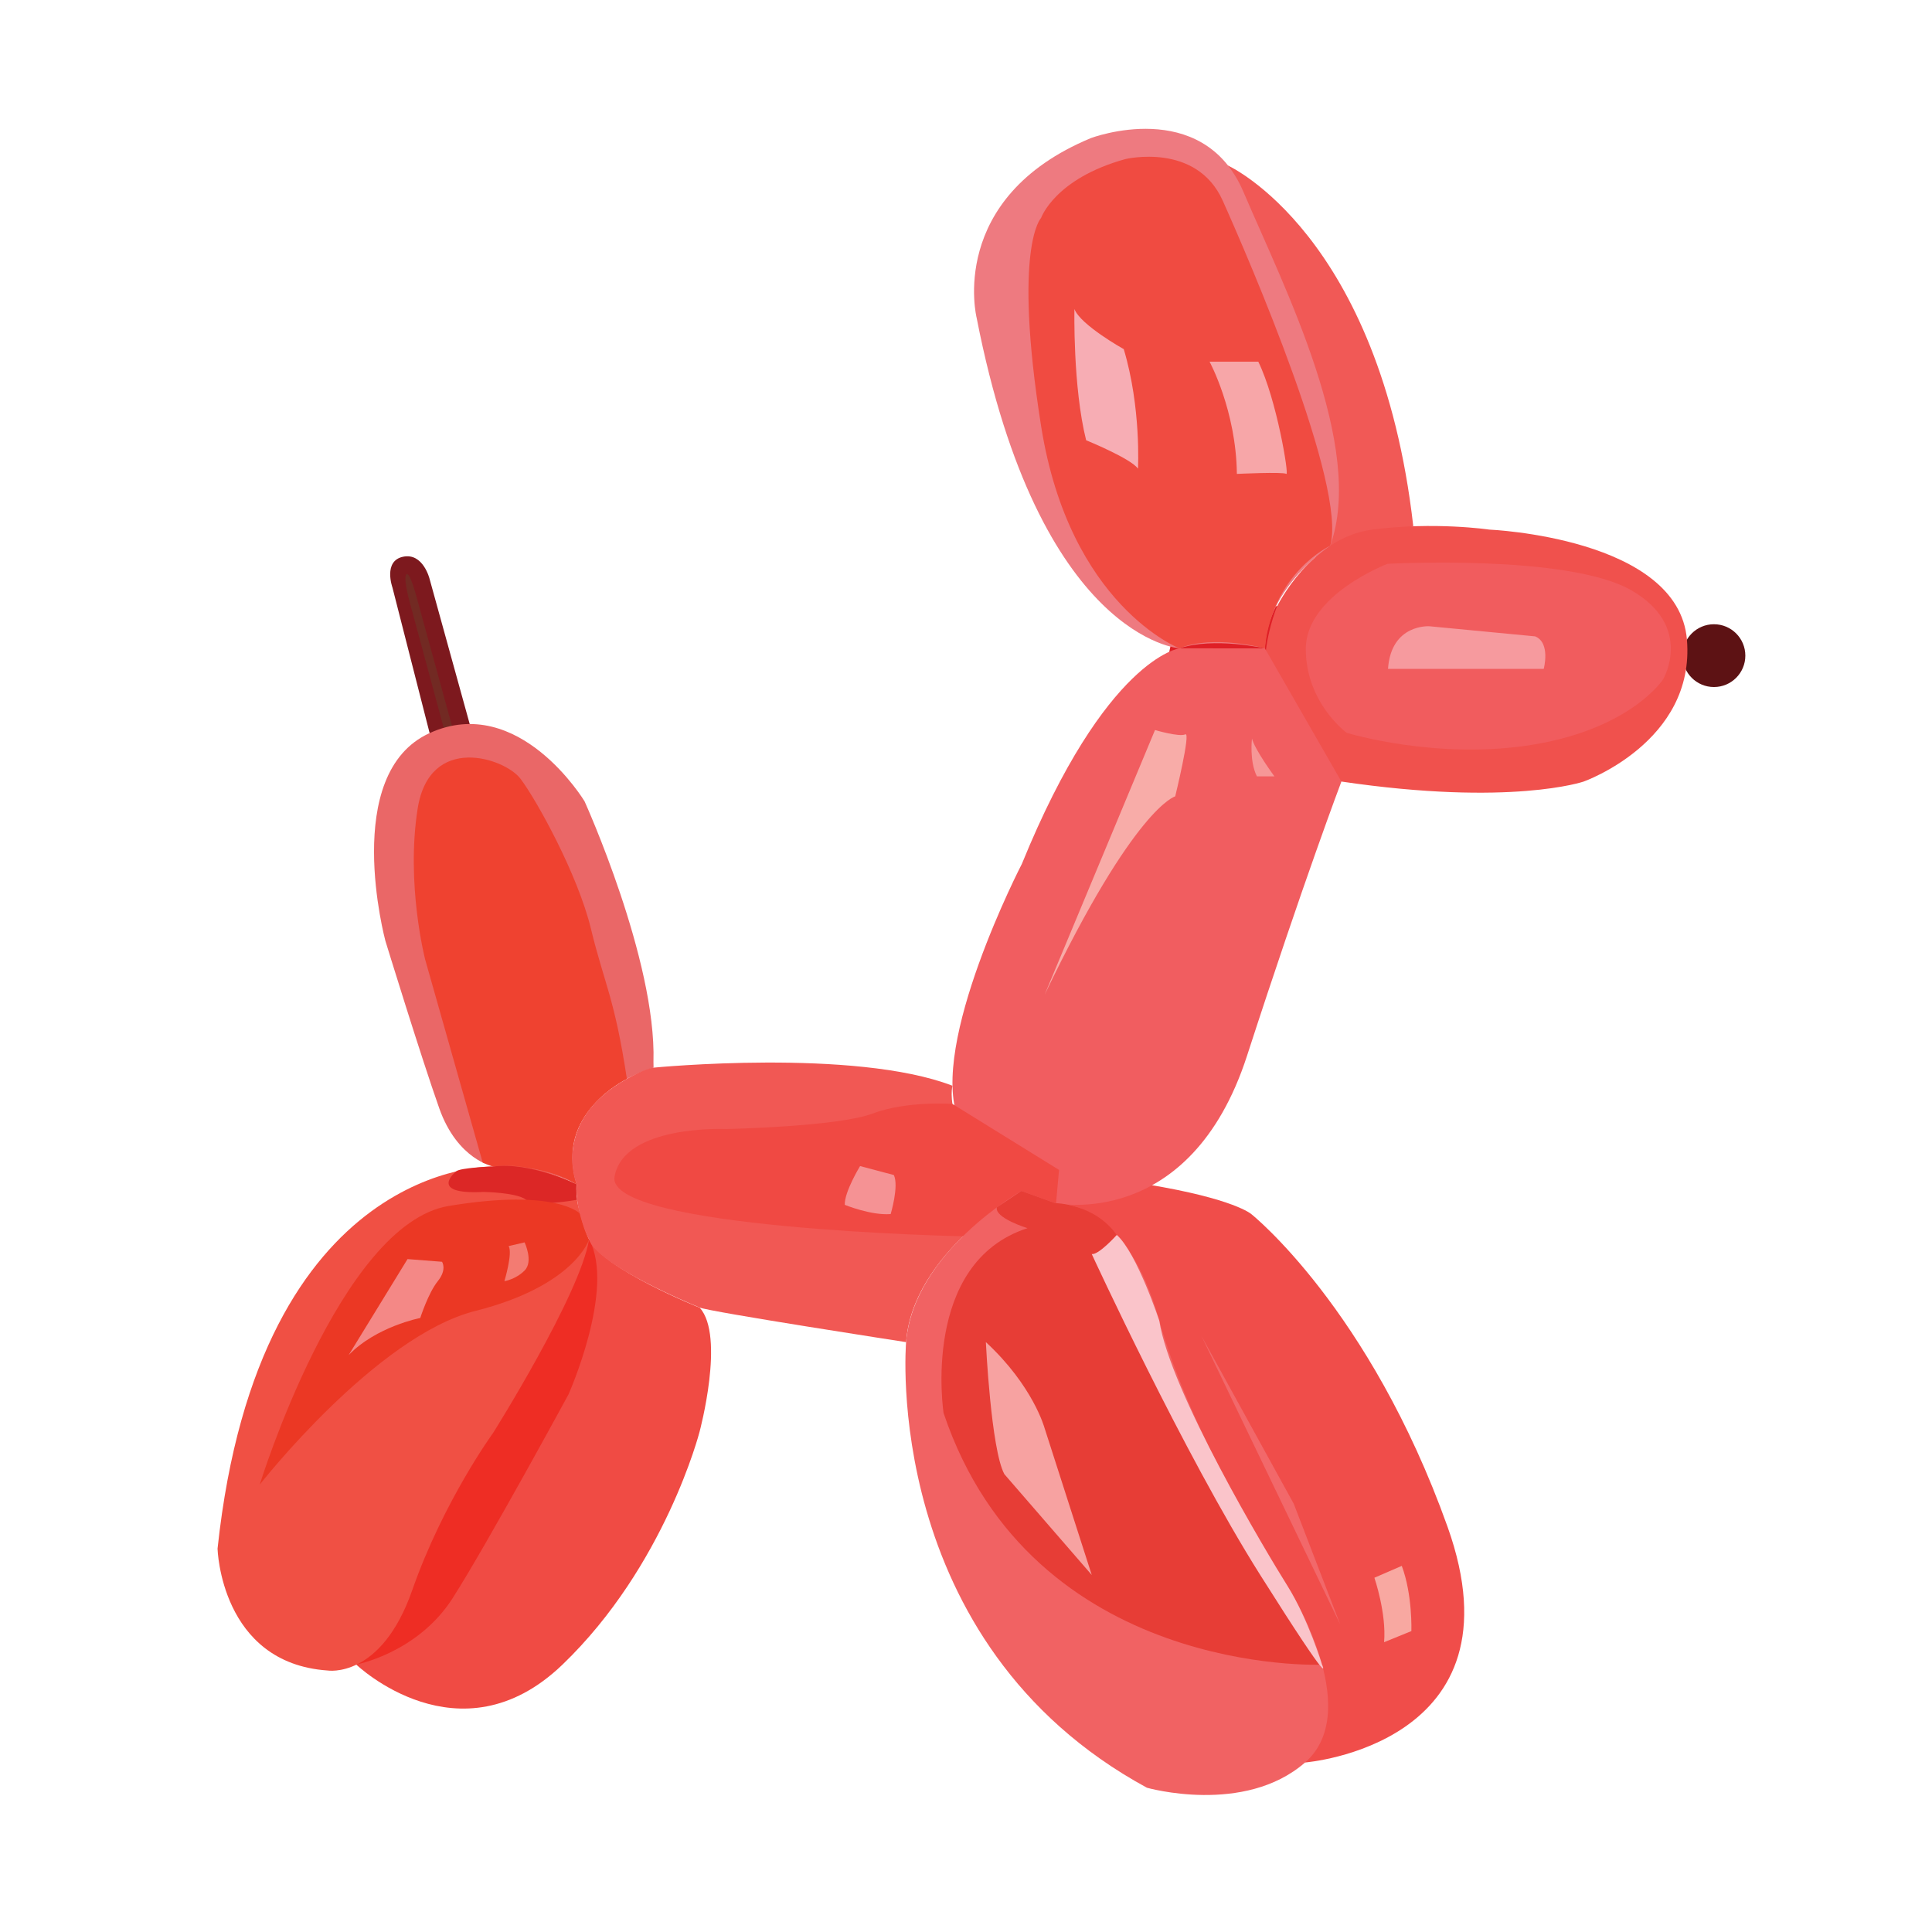 <?xml version="1.0" encoding="utf-8"?>
<!-- Generator: Adobe Illustrator 23.0.0, SVG Export Plug-In . SVG Version: 6.00 Build 0)  -->
<svg version="1.1" id="Layer_1" xmlns="http://www.w3.org/2000/svg" xmlns:xlink="http://www.w3.org/1999/xlink" x="0px" y="0px"
	 viewBox="0 0 792 792" style="enable-background:new 0 0 792 792;" xml:space="preserve">
<style type="text/css">
	.st0{fill:#DF1F26;}
	.st1{fill:#7D191E;}
	.st2{fill:#722A23;}
	.st3{fill:#EA6767;}
	.st4{fill:#EF4230;}
	.st5{fill:#F04B44;}
	.st6{fill:#EE2D24;}
	.st7{fill:#F05044;}
	.st8{fill:#DC2726;}
	.st9{fill:#EB3824;}
	.st10{fill:#5D1214;}
	.st11{fill:#F15956;}
	.st12{fill:#F0514D;}
	.st13{fill:#F15C5E;}
	.st14{fill:#EE7A80;}
	.st15{fill:#F04B41;}
	.st16{fill:#F04D4A;}
	.st17{fill:#F15D60;}
	.st18{fill:#F15854;}
	.st19{fill:#F04943;}
	.st20{fill:#F16263;}
	.st21{fill:#E73D36;}
	.st22{fill:#FAC4CA;}
	.st23{fill:#F69797;}
	.st24{fill:#F7ADB4;}
	.st25{fill:#F7A6A8;}
	.st26{fill:#F69A9E;}
	.st27{fill:#F37B72;}
	.st28{fill:#F48886;}
	.st29{fill:#F59294;}
	.st30{fill:#F7A2A1;}
	.st31{fill:#F8A8A1;}
	.st32{fill:#F2686A;}
	.st33{fill:#F8ACA8;}
</style>
<g>
	<polygon class="st0" points="481.75,255.89 477.13,277.48 530.52,274.2 530.52,247.19 	"/>
	<g>
		<path class="st1" d="M176.12,300.52l-15.24-59.66c0,0-3.92-10.89,4.35-12.63c8.27-1.74,10.89,9.15,10.89,9.15l16.98,61.41
			C193.11,298.78,185.71,307.49,176.12,300.52z"/>
		<path class="st2" d="M183.89,305.78L168.3,248.1c0,0-3.07-10.48-1.8-12.53s4.08,8.48,4.08,8.48l16.29,59.3
			C186.88,303.35,187.25,312.18,183.89,305.78z"/>
	</g>
	<g>
		<path class="st3" d="M202.19,478.19c0,0-14.63-2.72-22.11-23.82c-7.48-21.09-22.11-68.73-22.11-68.73s-18.44-68.53,18.17-85.13
			c36.61-16.6,63.49,27.97,63.49,27.97s29.5,65.07,28.25,106.82l0.04,2.36c0,0-42.01,11.64-31.52,47.85
			C236.38,485.52,222.23,477.42,202.19,478.19z"/>
		<path class="st4" d="M197.89,476.6l-23.61-83.29c0,0-7.96-30.91-3.06-61.85c4.9-30.94,35.68-20.73,42.14-12.23
			c6.46,8.5,23.45,39.08,28.89,61.51c5.44,22.43,9.75,28.54,14.73,61.51c0,0-30,14.5-20.6,43.27c0,0-12.16-8.49-34.2-7.32
			L197.89,476.6z"/>
	</g>
	<g>
		<g>
			<g>
				<path class="st5" d="M146.03,682.36c0,0,42.34,40.57,84.51,0.07s56.25-95.54,56.25-95.54s10.56-39.24,0.04-50.82
					c0,0-39.23-15.64-45.29-27.89l-71.91,88.11L146.03,682.36z"/>
				<path class="st6" d="M146.03,682.36c0,0,25.19-4.73,39.54-27.23c14.35-22.5,47.49-83.54,47.49-83.54s19.29-43.25,8.49-63.42
					l-71.91,88.11L146.03,682.36z"/>
			</g>
			<path class="st7" d="M202.19,478.19c0,0-95.95-2.94-113.01,156.66c0,0,1.22,46.91,45.08,49.95c0,0,21.93,3.65,34.72-32.89
				c12.79-36.55,33.21-64.57,33.21-64.57s35.63-56.65,39.28-79.19c0,0-6.67-16.46-5.09-22.63
				C236.38,485.52,218.52,475.89,202.19,478.19z"/>
			<path class="st8" d="M186.95,480.22c0,0-11.89,9.57,11.2,8.4c0,0,13.59,0.15,17.54,3.22c3.95,3.07,20.85,0,20.85,0
				s-0.52-4.45-0.16-6.32c0,0-18.96-9.35-34.2-7.32C202.19,478.19,188.54,478.63,186.95,480.22z"/>
		</g>
		<path class="st9" d="M106.47,608.61c0,0,32.97-106.83,77.42-114.23s53.99,3.24,53.99,3.24s1.34,6.79,3.58,10.53
			c0,0-5.84,18.96-46.57,29.24S106.47,608.61,106.47,608.61z"/>
	</g>
	<circle class="st10" cx="702.61" cy="268.77" r="12.87"/>
	<path class="st11" d="M503.43,67.89c0,0,62.22,28.03,75.92,147.73l-37.96,19.18L497.92,88.27L503.43,67.89z"/>
	<g>
		<path class="st12" d="M523.42,248.75c0,0,13.74-28.32,39.15-31.65c25.41-3.33,47.9,0,47.9,0s77.59,3.24,81.07,45.14
			s-42.33,58.15-42.33,58.15s-29.77,10.27-99.3,0C549.9,320.39,503.7,301.82,523.42,248.75z"/>
		<path class="st13" d="M568.81,231.13c0,0-33.51,12.68-33.51,34.86s16.75,34.41,16.75,34.41s37.31,11.51,77.17,4.73
			c39.87-6.79,52.59-26.72,52.59-26.72s12.72-21.63-13.15-36.47C642.8,227.09,568.81,231.13,568.81,231.13z"/>
	</g>
	<g>
		<path class="st14" d="M447.2,56.61c0,0,45.72-17.34,62.54,22.07s50.1,104.58,35.56,145.05c0,0-25.88,16.82-26.78,42.05
			c0,0-20.94-4.75-35.01,0c0,0-57.43-3.81-83.15-135.5C400.36,130.29,388.06,81.18,447.2,56.61z"/>
		<path class="st15" d="M461.31,65.22c0,0,29.12-7.07,39.94,17.06s51.08,117.35,44.05,141.46c0,0-23.65,10.9-26.78,42.05
			c0,0-21.13-5.77-35.01,0c0,0-45.08-17.52-56.73-91.16s0-85.28,0-85.28S432.36,73.23,461.31,65.22z"/>
	</g>
	<path class="st16" d="M535,722.51c0,0,90.36-7.16,58.4-96.64s-80.37-128.11-80.37-128.11s-6.81-6.31-42.86-12.24l-36.05-21.58
		l-43.68,24.29l107.48,163.21L535,722.51z"/>
	<path class="st17" d="M483.51,265.78c0,0-30.16,3.86-64.61,88.37c0,0-38.35,74.1-26,104.66s39.65,34.39,39.65,34.39
		s55.25,11.76,78.65-60.39s38.69-112.42,38.69-112.42l-31.37-54.6"/>
	<g>
		<path class="st18" d="M267.9,437.67c0,0,82.37-8.03,122.55,7.41c0,0-5.45,21.12,28.3,43.15c0,0-44.73,25.55-47.3,61.96
			c0,0-80.38-12.39-84.66-14.18c-4.27-1.78-41.74-17.32-45.31-27.85c0,0-5.86-11.68-5.09-22.63c0,0-10.74-25.96,20.6-43.27
			C256.98,442.25,264.54,437.96,267.9,437.67z"/>
		<path class="st19" d="M390.45,452.55c0,0-18.68-1.4-32.81,3.96c-14.13,5.36-59.92,6.33-59.92,6.33s-41.9-1.95-45.79,19.49
			s142.86,24.47,142.86,24.47h36.91l2.44-27.21L390.45,452.55z"/>
	</g>
	<g>
		<path class="st20" d="M371.44,550.18c0,0-10.65,123.22,98.73,182.68c0,0,39.93,11.38,64.83-10.35
			c24.9-21.73-7.24-72.43-7.24-72.43s-38.46-57.94-52.51-108.65s-42.7-48.22-42.7-48.22l-13.81-4.98
			C418.74,488.22,374.47,513.22,371.44,550.18z"/>
		<path class="st21" d="M541.96,682.42c0,0-118.75,5.04-155.15-103.16c0,0-9.49-61.6,34.4-75.79c0,0-13.57-4.16-12.56-8.53
			l10.08-6.72l13.81,4.98c0,0,15.99,0.07,25.26,13.05l12.36,43.93l35.02,68.57L541.96,682.42z"/>
	</g>
	<path class="st22" d="M457.81,506.25c0,0-7.39,8.25-10.26,7.84c0,0,37.66,81.78,69.09,131.59c31.43,49.81,25.32,36.73,25.32,36.73
		s-5.64-18.66-14.21-32.34s-48.04-79.58-52.51-108.65C475.24,541.42,466.05,513.57,457.81,506.25z"/>
	<g>
		<path class="st23" d="M515.25,318.26h7.18c0,0-8.05-10.92-9.2-15.52C513.24,302.74,512.09,311.94,515.25,318.26z"/>
		<g>
			<path class="st24" d="M440.45,126.68c0,0-0.69,31.87,4.8,53.8c0,0,18.5,7.54,21.25,11.65c0,0,1.37-25.02-5.83-49
				C460.67,143.13,442.85,133.19,440.45,126.68z"/>
			<path class="st25" d="M507.04,194.27c0,0,19.07-0.91,20.28,0c1.21,0.91-3.94-30.57-11.5-46.01h-19.98
				C495.84,148.26,506.74,168.24,507.04,194.27z"/>
			<path class="st26" d="M569,274.2h63.83c0,0,2.92-10.72-3.53-13.33l-43.29-4.14C586.02,256.73,570.26,255.6,569,274.2z"/>
			<path class="st27" d="M208.51,510.82l6.54-1.53c0,0,3.71,7.85,0,11.55s-8.28,4.36-8.28,4.36S210.25,513.65,208.51,510.82z"/>
			<path class="st28" d="M167.06,516.15l14.14,1.1c0,0,2.17,3.1-1.74,7.96c-3.91,4.86-7.18,15.08-7.18,15.08
				s-18.05,3.48-29.36,15.22L167.06,516.15z"/>
			<path class="st29" d="M352.58,478.02c0,0-6.49,10.6-6.27,15.89c0,0,10.81,4.43,18.81,3.78c0,0,3.46-11.46,1.3-16L352.58,478.02z"
				/>
			<path class="st30" d="M404.14,550.18c0,0,2.11,44.03,7.59,54.14l35.82,41.32l-19.37-60.31
				C428.17,585.34,423.54,568.14,404.14,550.18z"/>
			<path class="st31" d="M567.39,673.2l11.19-4.56c0,0,0.51-14.87-3.94-26.73l-11.22,4.87C563.41,646.78,568.41,661.28,567.39,673.2
				z"/>
			<polygon class="st32" points="549.39,665.89 492.54,547.7 530.35,616.44 			"/>
			<path class="st33" d="M473.48,299.27c0,0,10.05,2.96,12.42,1.77c2.37-1.18-4.14,25.43-4.14,25.43s-16.56,4.14-53.52,81.31
				L473.48,299.27z"/>
		</g>
	</g>
</g>
</svg>
